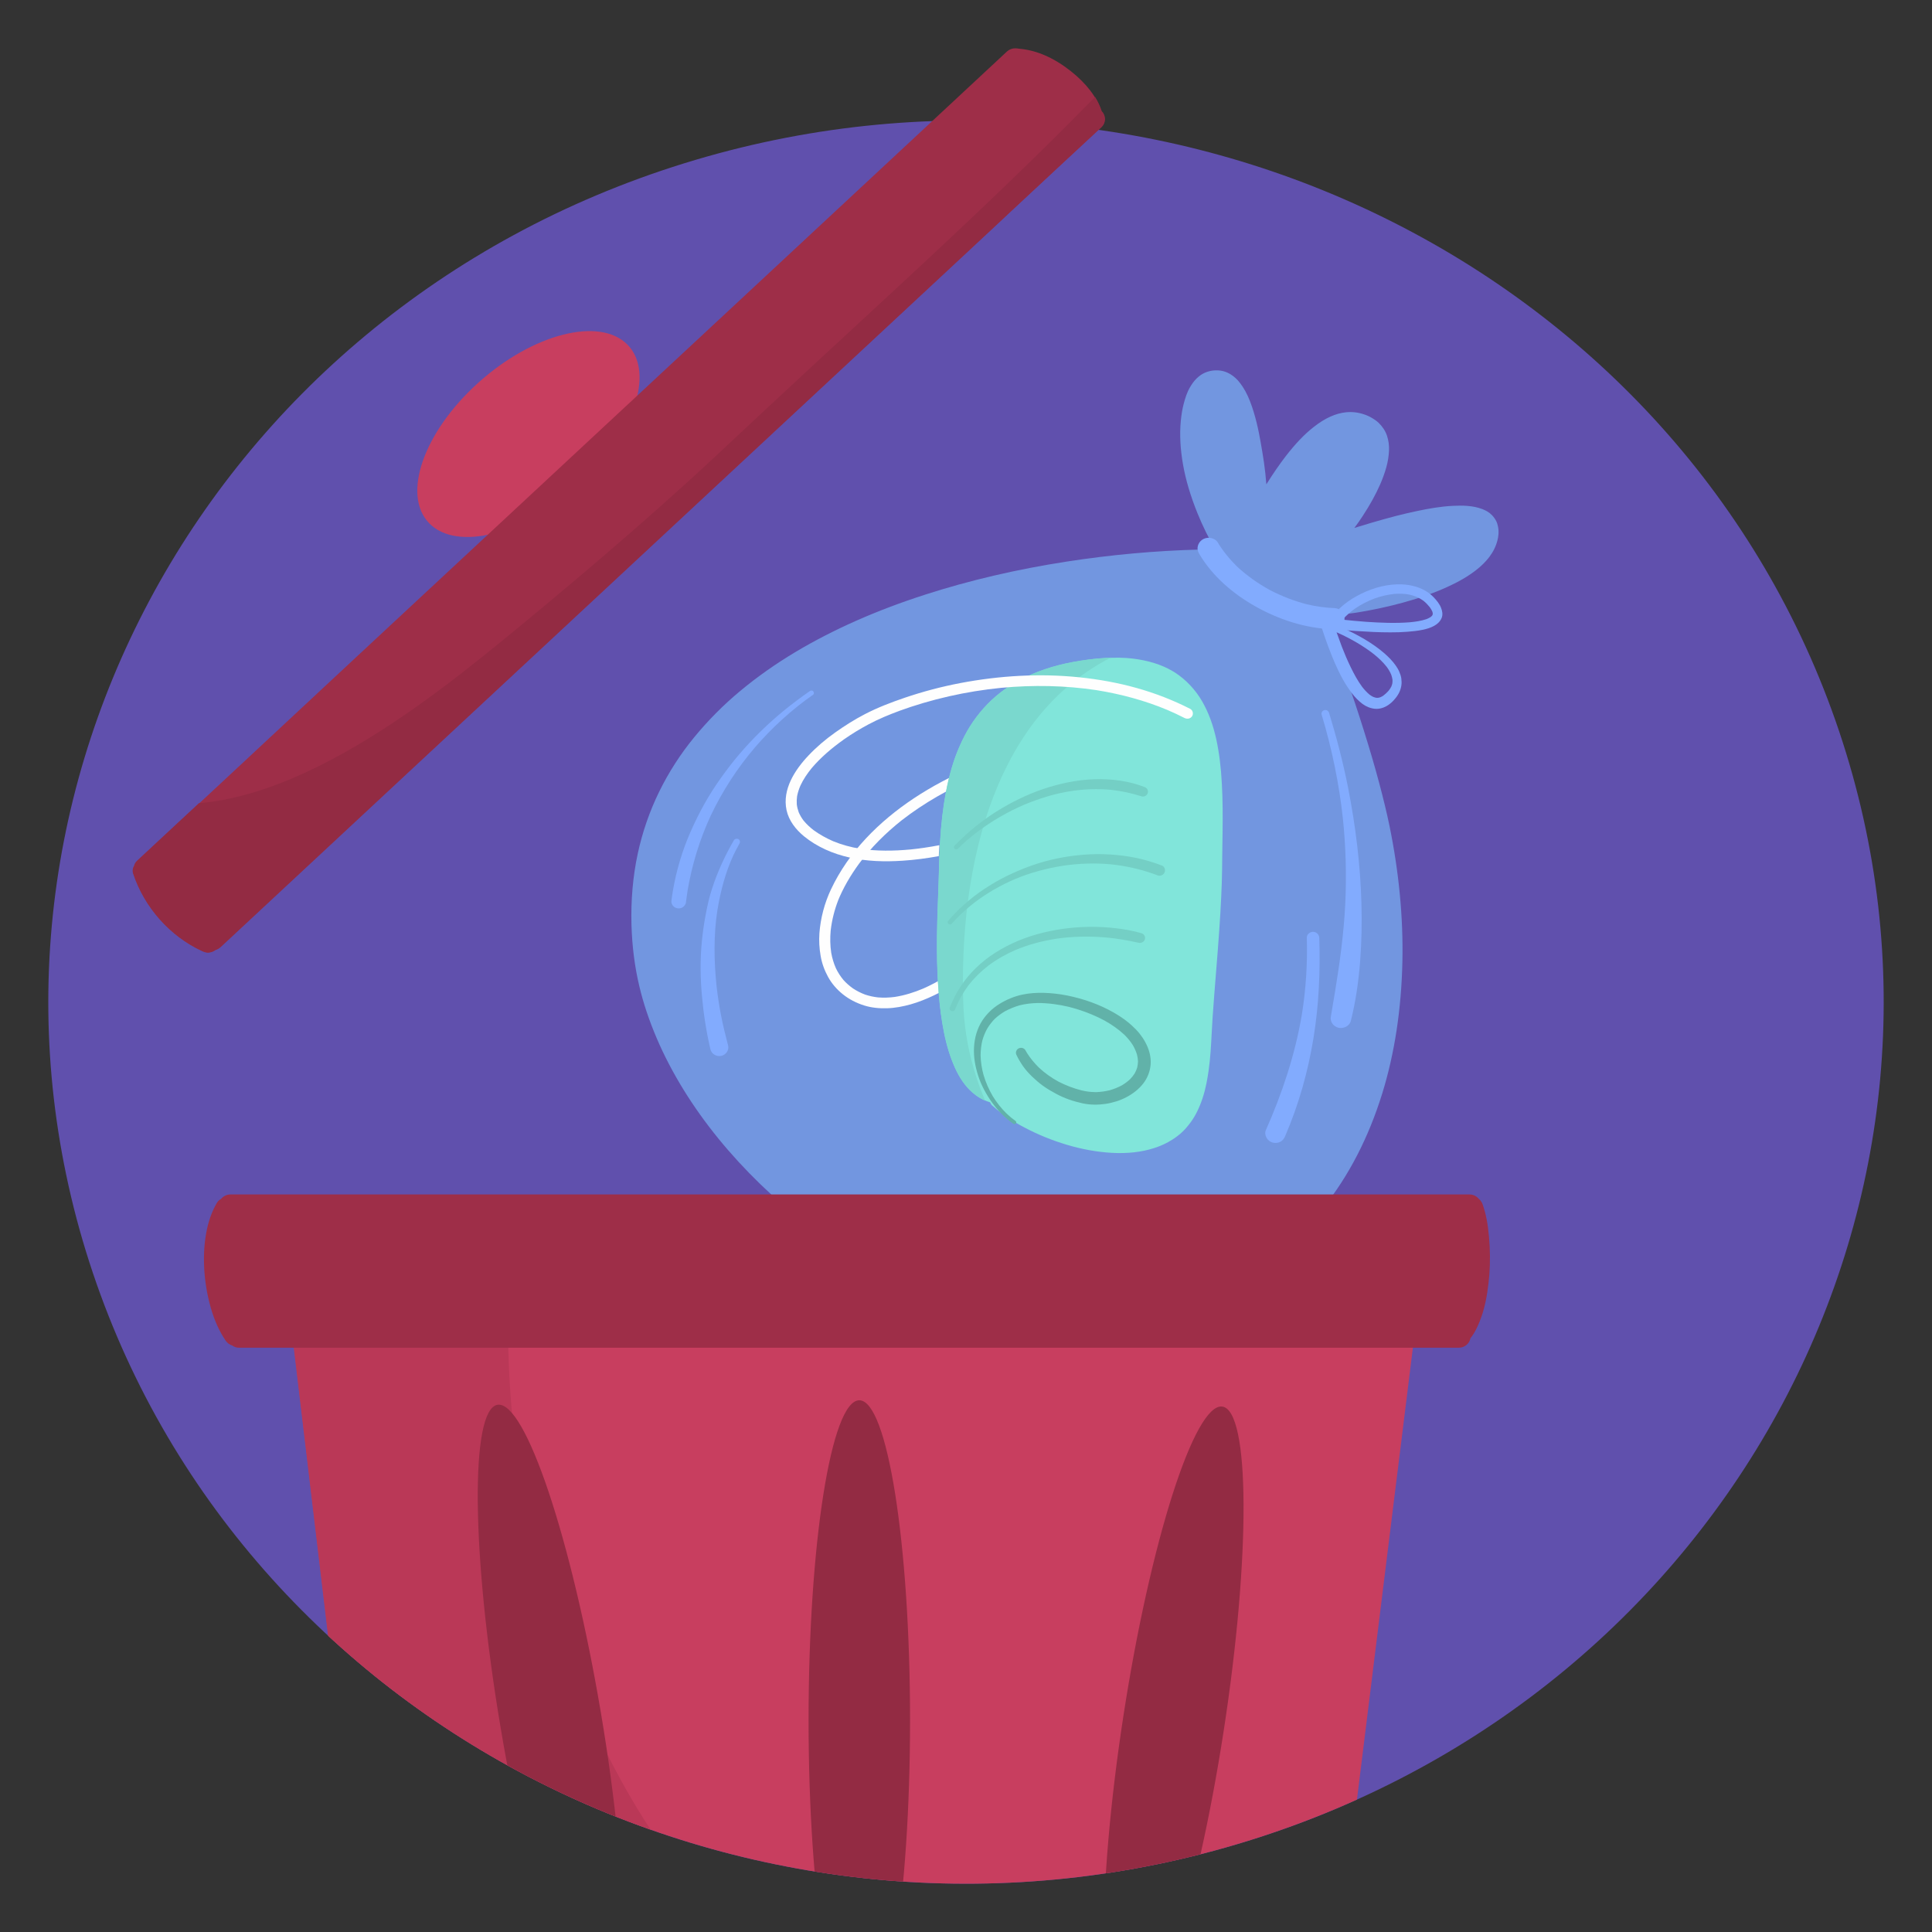 <?xml version="1.0" encoding="utf-8"?>
<!-- Generator: Adobe Illustrator 24.1.2, SVG Export Plug-In . SVG Version: 6.00 Build 0)  -->
<svg version="1.1" id="Layer_1" xmlns="http://www.w3.org/2000/svg" xmlns:xlink="http://www.w3.org/1999/xlink" x="0px" y="0px"
	 viewBox="0 0 720 720" style="enable-background:new 0 0 720 720;" xml:space="preserve">
<rect x="0" y="0" width="720" height="720" fill="#333333" stroke="none"/>
<style type="text/css">
	.st0{fill:#6050AD;}
	.st1{fill:#7296E0;}
	.st2{fill:#82ABFE;}
	.st3{fill:#FEFEFE;}
	.st4{fill:#81E5DA;}
	.st5{fill:#7AD8CE;}
	.st6{fill:#61B2A9;}
	.st7{fill:#74CFC5;}
	.st8{fill:#C83E5F;}
	.st9{fill:#9E2E48;}
	.st10{fill:#932B43;}
	.st11{clip-path:url(#SVGID_2_);}
	.st12{fill:#BA3857;}
</style>
<g>
	<g>
		<path class="st0" d="M34.62,474.41c58,172.52,250.89,267.34,430.47,211.63c179.59-55.72,278.3-241.02,220.29-413.54
			C627.38,99.98,434.49,5.16,254.91,60.88C75.32,116.59-23.39,301.89,34.62,474.41"/>
		<g>
			<path class="st1" d="M511.29,155.76c-0.92-0.55-1.92-1-2.98-1.35c-2.17-0.73-4.4-0.99-6.63-0.77c-3.91,0.37-7.99,2.23-12.14,5.52
				c-3.44,2.7-6.72,6.13-10.32,10.77c-2.34,3.03-4.66,6.39-7.29,10.57c-0.19-2.72-0.51-5.47-0.89-8.18
				c-0.36-2.5-0.79-4.97-1.22-7.46c-0.77-4.35-1.91-10.01-3.99-15.34c-1.04-2.68-2.25-4.89-3.7-6.78c-1.04-1.37-2.3-2.51-3.63-3.31
				c-0.61-0.36-1.2-0.64-1.78-0.85c-2.4-0.86-5.28-0.74-7.71,0.33c-1.07,0.47-2.09,1.18-3.11,2.17c-1.06,1.04-1.8,2.19-2.39,3.18
				c-1.19,1.99-1.85,4.2-2.4,6.3c-0.48,1.85-0.83,3.9-1.06,6.29c-0.48,5-0.2,10.5,0.84,16.36c1.02,5.74,2.79,11.67,5.4,18.13
				c1.87,4.59,4.12,9.19,6.88,14.04c-1.79-0.31-3.6-0.55-5.41-0.73c-0.23-0.03-0.49,0.02-0.81,0.16
				c-16.37,0.42-33.05,1.94-49.58,4.5c-18.41,2.85-36.11,6.97-52.58,12.29c-18.03,5.79-34.28,12.98-48.29,21.35
				c-7.35,4.38-14.28,9.26-20.61,14.52c-6.24,5.18-12.02,11-17.2,17.31c-5.09,6.2-9.46,12.98-12.99,20.17
				c-3.62,7.37-6.33,15.22-8.06,23.31c-1.79,8.35-2.56,17.26-2.31,26.49c0.23,7.91,1.2,15.55,2.91,22.72
				c1.49,6.35,3.65,12.79,6.59,19.68c2.68,6.26,6.03,12.68,9.97,19.06c7.6,12.31,17.2,24.1,28.52,35.07
				c11.08,10.73,23.51,20.26,36.94,28.33l0.35,0.21c13.4,8,27.37,14.15,41.52,18.28c14.73,4.31,29.27,6.19,43.22,5.59
				c3.4-0.15,7-0.47,10.68-0.98c3.78-0.52,7.73-1.3,12.43-2.45c9.06-2.2,17.84-5.34,26.08-9.33c7.52-3.64,14.74-8.21,21.48-13.59
				c6.05-4.84,11.8-10.63,17.09-17.23c9.51-11.84,16.91-26.17,22.01-42.61c4.62-14.94,7.14-31.5,7.51-49.24
				c0.34-16.38-1.3-33.43-4.85-50.67c-0.97-4.65-2.19-9.75-3.87-16.04c-1.57-5.89-3.38-12.07-5.69-19.45
				c-4.1-13.07-8.79-26.34-12.87-37.75c-0.16-0.45-0.38-0.91-0.93-1.25c-0.38-0.22-0.84-0.33-1.29-0.3c-0.53-1.1-1.1-2.2-1.68-3.31
				c0.17,0.08,0.36,0.1,0.57,0.09c4.51-0.21,8.59-0.58,12.49-1.13c2.03-0.3,4.08-0.65,6.08-1.04c5.53-1.05,10.9-2.37,15.96-3.9
				c6.2-1.87,11.59-4.02,16.46-6.55c2.53-1.32,4.81-2.75,6.79-4.27c2.18-1.67,3.9-3.37,5.25-5.16c1.45-1.93,2.47-4.01,3.01-6.2
				c0.32-1.24,0.61-3.13,0.2-5.07c-0.14-0.67-0.32-1.39-0.68-2.09c-0.42-0.8-0.89-1.47-1.55-2.17c-0.53-0.54-1.13-1.02-1.81-1.42
				c-0.58-0.34-1.2-0.63-1.82-0.86c-3.56-1.37-7.51-1.37-10.9-1.21c-4.69,0.22-9.37,1.09-13.32,1.92
				c-4.95,1.02-10.2,2.37-17.04,4.38c-2.14,0.64-4.29,1.29-6.42,1.94c1.11-1.44,2.14-2.96,3.14-4.49c2.69-4.1,4.82-7.96,6.5-11.78
				c0.94-2.16,1.71-4.32,2.3-6.42c0.55-1.96,0.88-4.03,0.98-6.16c0.08-1.91-0.17-3.78-0.76-5.54c-0.58-1.73-1.63-3.35-3.13-4.81
				C512.94,156.79,512.06,156.22,511.29,155.76"/>
			<path class="st1" d="M489.17,225.53c-0.48-0.24-1.03-0.31-1.54-0.17c-0.53,0.15-0.99,0.49-1.26,0.96
				c-0.22,0.41-0.37,1.04-0.17,1.48c2.1,4.72,3.83,9.57,5.72,14.36c0.2,0.52,0.49,0.93,1.01,1.21c0.47,0.24,1.03,0.31,1.55,0.17
				c1.01-0.27,1.83-1.43,1.42-2.44c-1.88-4.8-3.62-9.64-5.71-14.36c-0.22-0.48-0.44-0.87-0.91-1.15
				C489.24,225.57,489.21,225.55,489.17,225.53"/>
			<path class="st1" d="M490,224c-0.47-0.24-1.04-0.31-1.54-0.17c-0.54,0.14-0.99,0.49-1.26,0.96c-0.23,0.4-0.37,1.05-0.17,1.48
				c2.24,5.07,3.88,10.35,5.76,15.54c0.38,1.02,1.42,1.68,2.55,1.38c1.03-0.29,1.8-1.43,1.44-2.45c-1.89-5.2-3.53-10.47-5.78-15.54
				c-0.21-0.48-0.44-0.87-0.9-1.15C490.06,224.04,490.03,224.02,490,224"/>
			<path class="st1" d="M489.23,224.59c-1.03,0.28-1.81,1.43-1.43,2.44c2.06,5.54,3.61,11.25,5.82,16.73
				c0.2,0.53,0.47,0.93,1.01,1.21c0.46,0.24,1.03,0.31,1.54,0.16c1-0.26,1.83-1.43,1.42-2.44c-2.2-5.5-3.76-11.2-5.82-16.74
				c-0.18-0.49-0.52-0.9-0.95-1.16C490.37,224.52,489.81,224.42,489.23,224.59"/>
			<path class="st1" d="M490.61,225.27c-0.52-0.12-1.09-0.04-1.56,0.23c-0.46,0.27-0.81,0.71-0.94,1.23c-0.15,0.55,0,0.99,0.24,1.49
				c0.07,0.15,0.14,0.29,0.2,0.44c2.2,5.01,3.43,10.34,5.56,15.36c0.22,0.52,0.48,0.93,1.01,1.21c0.47,0.25,1.03,0.31,1.55,0.17
				c0.53-0.14,0.98-0.49,1.26-0.96c0.23-0.41,0.37-1.03,0.17-1.48c-1.17-2.75-2.07-5.58-2.99-8.41c-0.94-2.85-1.95-5.65-3.22-8.38
				c-0.12-0.25-0.36-0.47-0.63-0.62C491.05,225.41,490.82,225.33,490.61,225.27 M488.56,228.66c0.07,0.14,0.12,0.27,0.19,0.41
				C488.68,228.94,488.62,228.8,488.56,228.66"/>
			<path class="st1" d="M489.64,227.74c-0.46,0.27-0.8,0.71-0.93,1.23c-0.14,0.53-0.02,1,0.24,1.49c0.35,0.65,0.66,1.31,0.97,1.97
				c1.9,4.29,3.17,8.8,5.08,13.1c0.23,0.51,0.46,0.92,0.99,1.2c0.47,0.25,1.05,0.31,1.54,0.17c0.54-0.14,0.99-0.49,1.26-0.96
				c0.22-0.41,0.37-1.05,0.17-1.49c-2.36-5.28-3.79-10.89-6.5-16.04c-0.14-0.27-0.36-0.49-0.62-0.64
				C491.2,227.38,490.29,227.36,489.64,227.74"/>
			<path class="st2" d="M497.43,226.63c-3.5-0.13-6.94-0.63-10.34-1.41c-4.84-1.25-9.48-3.06-13.89-5.35
				c-4.36-2.41-8.42-5.27-12.07-8.62c-2.85-2.8-5.38-5.88-7.43-9.28c-0.53-0.86-1.8-1.42-2.79-1.53c-1.06-0.12-2.15,0.16-3.01,0.79
				c-0.88,0.65-1.45,1.62-1.58,2.68c-0.14,1.12,0.25,1.93,0.82,2.88c4.88,8.06,12.41,14.54,20.74,19.21
				c8.67,4.87,18.49,8.12,28.58,8.5c1.1,0.05,2.09-0.12,3-0.78c0.87-0.65,1.45-1.62,1.58-2.68c0.18-1.48-0.63-3.12-1.98-3.92
				C498.57,226.84,498.02,226.66,497.43,226.63 M460.75,210.88c0.08,0.07,0.15,0.15,0.24,0.22
				C460.9,211.03,460.83,210.95,460.75,210.88 M472.78,219.65l-0.33-0.17C472.56,219.53,472.67,219.59,472.78,219.65"/>
			<path class="st2" d="M504.66,236.08c-1.9-0.99-3.86-1.9-5.83-2.74c-0.6-0.26-1.2-0.5-1.81-0.73c-0.02-0.05-0.03-0.1-0.05-0.15
				c-0.22-0.59-0.47-1.08-1.03-1.41c-0.53-0.32-1.16-0.43-1.78-0.29c-0.59,0.14-1.13,0.49-1.45,0.99c-0.31,0.46-0.5,1.16-0.32,1.69
				c0.36,0.98,0.66,1.98,1,2.97c0.53,1.59,1.09,3.17,1.68,4.73c1.51,4.04,3.17,8.05,5.27,11.85c1.03,1.89,2.22,3.68,3.52,5.41
				c1.12,1.48,2.43,2.81,3.93,3.95c1.35,0.99,2.97,1.65,4.66,1.8c1.69,0.15,3.43-0.42,4.81-1.34c0.83-0.55,1.55-1.18,2.21-1.92
				c0.74-0.82,1.4-1.68,1.89-2.66c0.44-0.87,0.73-1.75,0.88-2.72c0.15-0.9,0.1-1.77-0.01-2.68c-0.11-0.85-0.41-1.65-0.73-2.43
				c-0.34-0.84-0.83-1.62-1.35-2.37c-1.17-1.67-2.61-3.13-4.16-4.5c-2.27-1.98-4.77-3.71-7.37-5.26
				C507.33,237.5,506,236.78,504.66,236.08 M512.19,243.93c-0.09-0.08-0.19-0.14-0.28-0.22c1.81,1.46,3.51,3.05,4.92,4.86
				c0.66,0.91,1.23,1.87,1.65,2.89c0.21,0.6,0.37,1.21,0.46,1.85c0.02,0.46,0,0.92-0.06,1.38c-0.09,0.41-0.22,0.8-0.38,1.19
				c-0.29,0.55-0.63,1.06-1.03,1.56c-0.6,0.67-1.27,1.31-2.01,1.85c-0.36,0.23-0.75,0.43-1.14,0.59c-0.28,0.09-0.56,0.15-0.84,0.18
				c-0.25,0.01-0.49-0.01-0.73-0.03c-0.35-0.09-0.69-0.2-1.03-0.33c-0.5-0.26-0.97-0.55-1.41-0.89c-1.02-0.86-1.9-1.85-2.71-2.89
				c-1.64-2.23-2.95-4.67-4.16-7.14c-1.31-2.66-2.45-5.39-3.52-8.14c0.05,0.12,0.11,0.24,0.15,0.37c-0.68-1.78-1.32-3.57-1.96-5.37
				c0.27,0.11,0.53,0.23,0.79,0.35c-0.09-0.05-0.18-0.09-0.28-0.13C503.41,238.03,508.07,240.69,512.19,243.93 M518.44,256
				c-0.03,0.07-0.06,0.15-0.1,0.22L518.44,256z M515.68,259.15c-0.04,0.03-0.08,0.05-0.11,0.07
				C515.6,259.2,515.64,259.18,515.68,259.15 M500.14,241.21c-0.03-0.07-0.05-0.12-0.08-0.19
				C500.09,241.09,500.11,241.15,500.14,241.21"/>
			<path class="st2" d="M520.78,217.76c-5.35,0.14-10.64,1.86-15.25,4.42c-2.31,1.27-4.47,2.82-6.37,4.61
				c-1.71,1.6-3.22,3.45-4.25,5.53c-0.23,0.46-0.36,0.86-0.25,1.38c0.11,0.46,0.42,0.88,0.84,1.13c0.42,0.27,0.95,0.35,1.44,0.24
				c0.3-0.06,0.65-0.22,0.9-0.45c2.54,0.13,5.09,0.37,7.63,0.54c4.21,0.28,8.43,0.51,12.66,0.5c2.13,0.01,4.24-0.05,6.35-0.22
				c1.93-0.14,3.87-0.35,5.77-0.74c2.76-0.59,5.96-1.72,7.04-4.49c0.46-1.21,0.21-2.51-0.24-3.67c-0.58-1.5-1.67-2.81-2.79-3.98
				c-0.88-0.91-1.86-1.68-2.93-2.31C528.22,218.39,524.44,217.66,520.78,217.76 M530.52,223.92c0.85,0.7,1.62,1.49,2.3,2.34
				c0.38,0.53,0.72,1.07,0.98,1.67c0.07,0.21,0.12,0.43,0.15,0.65c0,0.11-0.01,0.23-0.02,0.35c-0.02,0.09-0.05,0.18-0.08,0.27
				c-0.07,0.11-0.14,0.22-0.21,0.33c-0.18,0.17-0.36,0.32-0.55,0.47c-0.49,0.3-1.01,0.54-1.54,0.75c-2,0.67-4.1,0.96-6.21,1.16
				c-5.35,0.42-10.76,0.18-16.13-0.17c-2.96-0.2-5.91-0.53-8.88-0.81c0.01-0.01,0.02-0.02,0.03-0.03c1.37-1.54,2.93-2.9,4.62-4.1
				c2.3-1.56,4.77-2.82,7.38-3.8c2.39-0.85,4.86-1.42,7.41-1.68c1.68-0.11,3.34-0.07,5.01,0.19c1.16,0.23,2.28,0.56,3.37,1.02
				C528.98,222.91,529.77,223.38,530.52,223.92 M530.56,223.95c0.09,0.06,0.17,0.12,0.25,0.19
				C530.73,224.08,530.65,224.02,530.56,223.95 M505.07,226.71c-0.02,0.01-0.03,0.02-0.05,0.04
				C505.03,226.73,505.05,226.72,505.07,226.71"/>
			<path class="st2" d="M493.59,264.63c-0.73,0.16-1.29,0.93-1.06,1.65c3.82,12.71,6.53,25.77,7.94,38.93
				c-0.02-0.17-0.04-0.33-0.05-0.48c1.13,10.71,1.44,21.49,0.91,32.24c-0.54,10.87-2.01,21.66-3.77,32.4
				c0.06-0.32,0.11-0.66,0.16-0.98c-0.6,3.65-1.22,7.3-1.83,10.95c-0.01,0.64,0.15,1.25,0.45,1.82c0.47,0.87,1.33,1.53,2.31,1.81
				c1.92,0.54,4.27-0.54,4.76-2.49c1.83-7.26,2.88-14.71,3.47-22.15c0.55-7.2,0.69-14.41,0.49-21.63
				c-0.4-14.43-2.17-28.82-4.95-43.01c-1.86-9.46-4.3-18.79-7.11-28.03c-0.11-0.37-0.35-0.68-0.67-0.86
				C494.35,264.61,493.98,264.54,493.59,264.63"/>
			<path class="st2" d="M489.4,347.26c-1.22-0.03-2.43,0.96-2.39,2.17c0.28,9.56-0.32,19.12-1.83,28.58
				c0.01-0.05,0.02-0.11,0.03-0.17c-0.03,0.17-0.06,0.34-0.09,0.5c-0.01,0.07-0.02,0.13-0.03,0.18l0.02-0.12
				c-2.52,14.8-7.3,29.1-13.41,42.88c-0.37,0.82-0.12,1.97,0.29,2.72c0.47,0.87,1.29,1.52,2.27,1.8c0.94,0.26,1.98,0.17,2.85-0.27
				c0.96-0.49,1.45-1.25,1.86-2.2c5.03-11.68,8.47-23.88,10.51-36.37c2.04-12.36,2.58-24.9,2.18-37.4
				c-0.02-0.82-0.44-1.57-1.12-1.97C490.21,347.38,489.83,347.27,489.4,347.26 M485.11,378.39c0.01-0.02,0.01-0.04,0.01-0.06
				c0.02-0.11,0.04-0.22,0.06-0.33C485.16,378.13,485.14,378.26,485.11,378.39"/>
			<path class="st2" d="M301.77,257.56c-3.22,2.24-6.37,4.59-9.41,7.07c-3.03,2.46-5.94,5.07-8.73,7.79
				c-2.78,2.7-5.43,5.53-7.95,8.47c-2.51,2.91-4.84,5.97-7.06,9.09c-2.23,3.13-4.29,6.36-6.16,9.7c-1.88,3.39-3.6,6.85-5.14,10.38
				c-3.08,7.01-5.28,14.4-6.55,21.91c-0.21,1.28-0.42,2.57-0.57,3.87c-0.08,0.65,0.28,1.39,0.72,1.85c0.5,0.52,1.2,0.83,1.93,0.85
				c0.71,0.02,1.42-0.23,1.94-0.71c0.15-0.17,0.31-0.36,0.46-0.54c0.26-0.4,0.41-0.84,0.42-1.31c0.17-1.31,0.35-2.62,0.55-3.93
				c1.62-9.68,4.51-19.15,8.65-28.09c4.36-9.17,9.93-17.79,16.59-25.55c-0.07,0.09-0.15,0.17-0.23,0.26
				c6.4-7.41,13.68-14.11,21.79-19.77c0.41-0.29,0.37-0.94,0.05-1.28c-0.06-0.06-0.12-0.11-0.19-0.15
				C302.56,257.25,302.13,257.33,301.77,257.56 M264.82,304.1c-0.03,0.05-0.05,0.1-0.07,0.15
				C264.77,304.2,264.79,304.15,264.82,304.1"/>
			<path class="st2" d="M273.5,313.14c-3.33,5.72-6.09,11.75-8.13,18c-1.04,3.13-1.75,6.35-2.35,9.57
				c-0.66,3.42-1.15,6.88-1.48,10.34c-0.63,6.59-0.55,13.23,0.03,19.84c0.6,6.78,1.63,13.54,3.19,20.18
				c0.4,1.72,2.28,2.82,4.06,2.42c1.76-0.4,2.97-2.18,2.52-3.9c-0.98-3.71-1.9-7.44-2.63-11.21c-0.7-3.58-1.24-7.19-1.66-10.82
				c-0.98-9.46-1.15-19.04,0.32-28.48c-0.01,0.07-0.02,0.13-0.03,0.18c0.02-0.11,0.04-0.22,0.06-0.34c0.01-0.05,0.02-0.11,0.03-0.16
				c-0.01,0.03-0.01,0.04-0.01,0.07c1.16-6.88,2.95-13.76,5.91-20.14c-0.01,0.01-0.02,0.03-0.02,0.04c0.71-1.48,1.47-2.93,2.28-4.37
				c0.33-0.56,0.2-1.29-0.39-1.64C274.65,312.42,273.83,312.58,273.5,313.14 M273.26,318.89c-0.02,0.04-0.05,0.09-0.07,0.14
				C273.21,318.97,273.23,318.93,273.26,318.89 M267.41,338.94c-0.01,0.05-0.02,0.11-0.02,0.15c0.01-0.08,0.03-0.16,0.04-0.24
				C267.42,338.88,267.42,338.92,267.41,338.94"/>
			<path class="st3" d="M363.11,286.01c-0.59-0.13-1.03,0.02-1.57,0.25c-14.51,6.26-28.16,14.8-38.85,26.22
				c-5.27,5.64-9.75,12.06-13.01,18.97c-2.43,5.16-3.88,10.71-4.31,16.34c-0.2,2.84-0.03,5.66,0.46,8.46
				c0.46,2.72,1.41,5.34,2.75,7.78c1.33,2.46,3.24,4.66,5.44,6.44c2.36,1.92,5.1,3.31,8.03,4.24c2.74,0.86,5.68,1.13,8.55,1.04
				c2.97-0.09,5.95-0.66,8.8-1.46c2.97-0.84,5.85-2.01,8.62-3.33c2.72-1.28,5.33-2.79,7.85-4.4c2.85-1.83,5.56-3.85,8.17-5.98
				c0.38-0.32,0.55-0.93,0.55-1.4c-0.02-0.54-0.27-1.05-0.66-1.41c-0.4-0.35-0.93-0.54-1.46-0.53c-0.6,0.02-1.02,0.27-1.47,0.63
				c-0.47,0.4-0.95,0.78-1.44,1.17c0.14-0.11,0.29-0.23,0.42-0.34c-4.87,3.83-10.18,7.17-15.91,9.7c-3.4,1.44-6.95,2.56-10.63,3.13
				c-2.06,0.27-4.13,0.34-6.21,0.18c-1.66-0.19-3.27-0.53-4.84-1.06c-1.61-0.6-3.13-1.38-4.55-2.32c-1.27-0.91-2.44-1.93-3.48-3.08
				c-1.13-1.35-2.07-2.81-2.83-4.38c-0.82-1.85-1.39-3.77-1.75-5.75c-0.42-2.75-0.46-5.53-0.21-8.3c0.44-3.87,1.39-7.66,2.8-11.31
				c-0.07,0.16-0.13,0.31-0.2,0.47c2-5.03,4.8-9.76,8.01-14.16c4.5-6.03,9.88-11.37,15.83-16.1c8.42-6.55,17.81-11.83,27.69-16.09
				c0.46-0.21,0.8-0.78,0.92-1.23c0.12-0.51,0.03-1.05-0.25-1.5c-0.18-0.26-0.41-0.48-0.67-0.64
				C363.53,286.14,363.32,286.07,363.11,286.01 M335.93,305.8c-0.11,0.08-0.21,0.17-0.32,0.24
				C335.71,305.96,335.82,305.88,335.93,305.8 M309.59,346.67c-0.01,0.04-0.01,0.08-0.01,0.12
				C309.58,346.75,309.59,346.71,309.59,346.67 M333.93,371.46c-0.12,0.02-0.25,0.04-0.38,0.05
				C333.68,371.5,333.81,371.48,333.93,371.46 M327.22,371.71c-0.15-0.01-0.3-0.03-0.46-0.04
				C326.93,371.68,327.08,371.69,327.22,371.71 M314.14,365c0.04,0.04,0.07,0.08,0.11,0.12C314.22,365.08,314.18,365.04,314.14,365"
				/>
			<path class="st4" d="M437,250.11c-4.03-2.4-9.06-3.98-14.95-4.69c-3.11-0.36-6.5-0.41-10.36-0.17c-3.8,0.23-7.82,0.74-11.95,1.52
				c-7.18,1.34-13.74,3.55-19.5,6.58c-5.26,2.77-9.88,6.37-13.71,10.68c-1.87,2.09-3.57,4.37-5.07,6.77
				c-1.37,2.19-2.66,4.67-3.93,7.59c-2.13,4.85-3.75,10.37-4.99,16.88c-1.08,5.69-1.81,11.99-2.23,19.25
				c-0.19,3.15-0.27,6.3-0.35,9.45c-0.05,1.76-0.09,3.52-0.16,5.28l-0.1,2.82c-0.27,7.32-0.55,14.9-0.5,22.36
				c0.05,5.6,0.25,10.6,0.63,15.28c0.43,5.58,1.08,10.5,2,15.03c0.99,4.95,2.31,9.2,4.01,13.01c1.74,3.93,3.94,7.08,6.55,9.36
				c0.89,0.78,1.81,1.46,2.73,2c0.46,0.28,0.93,0.53,1.42,0.75c0.83,0.39,1.62,0.7,2.42,0.94c0.26,0.5,0.45,0.88,0.76,1.16
				c2.53,2.27,5.48,4.42,8.78,6.39c1.09,0.65,2.19,1.27,3.31,1.85c4.87,2.58,10.13,4.73,15.65,6.39c5.65,1.7,11.32,2.72,16.85,3.04
				c5.78,0.33,11.06-0.26,15.73-1.75c2.5-0.79,4.79-1.85,6.83-3.16c1.22-0.77,2.36-1.63,3.38-2.55c1.18-1.05,2.31-2.34,3.47-3.92
				c1.75-2.36,3.21-5.3,4.44-8.98c1.2-3.6,1.83-7.33,2.24-10.18c0.67-4.63,0.92-9.37,1.16-13.96c0.1-1.96,0.2-3.92,0.34-5.87
				c0.37-5.53,0.82-11.05,1.26-16.58l0.68-8.56c0.78-10.1,1.24-17.86,1.49-25.18c0.11-3.44,0.14-6.88,0.17-10.32l0.01-0.7l0.06-4.23
				l0.06-4.23c0.06-5.14,0.07-11.21-0.27-17.24c-0.32-6.26-1-11.69-2.06-16.59c-1.21-5.53-2.95-10.21-5.3-14.27
				c-2.49-4.32-5.96-8-10.05-10.68C437.62,250.49,437.31,250.3,437,250.11"/>
			<path class="st5" d="M411.7,245.2c-3.87,0.24-7.89,0.75-11.96,1.5c-7.21,1.35-13.78,3.57-19.51,6.59
				c-5.28,2.78-9.9,6.38-13.73,10.69c-1.87,2.1-3.57,4.37-5.08,6.77c-1.36,2.16-2.65,4.65-3.94,7.6
				c-2.11,4.83-3.75,10.36-4.99,16.88c-1.08,5.7-1.81,11.99-2.22,19.26c-0.18,2.92-0.26,5.84-0.33,8.76l-0.02,0.7
				c-0.04,1.76-0.08,3.52-0.16,5.28l-0.1,2.81c-0.27,6.95-0.57,14.81-0.5,22.37c0.03,5.44,0.24,10.44,0.61,15.29
				c0.44,5.54,1.09,10.46,2,15.03c0.98,4.91,2.3,9.16,4.02,13.01c1.74,3.93,3.94,7.09,6.56,9.38c0.95,0.81,1.87,1.5,2.74,2.01
				c0.46,0.27,0.94,0.53,1.42,0.75c0.22,0.1,0.42,0.19,0.62,0.28c-1.23-2.9-2.35-5.85-3.32-8.85c-1.34-4.17-2.45-8.4-3.23-12.69
				c-0.79-4.34-1.31-8.72-1.53-13.13c-0.16-3.28-0.21-6.58-0.2-9.87c0-3.29,0.07-6.58,0.2-9.87c0.27-6.74,0.81-13.46,1.7-20.16
				c0.88-6.68,2.07-13.33,3.66-19.89c1.58-6.57,3.56-13.06,6.02-19.37c4.72-12.06,11.2-23.62,20.09-33.33
				c4.39-4.8,9.3-9.12,14.75-12.79c2.79-1.88,5.7-3.62,8.72-5.16C413.24,245.11,412.49,245.15,411.7,245.2"/>
			<path class="st6" d="M415.01,377.33c-5.34-3.05-11.21-5.1-17.28-6.33c-2.85-0.57-5.77-0.91-8.68-0.99
				c-2.69-0.07-5.39,0.09-8.02,0.65c-3.09,0.65-6.03,1.9-8.67,3.55c-2.54,1.57-4.71,3.71-6.31,6.16c-1.93,2.99-2.88,6.47-3.06,9.97
				c-0.2,3.6,0.46,7.17,1.57,10.61c1.15,3.53,2.96,6.86,5.13,9.91c2.16,3.04,4.85,5.76,7.95,7.94c0.31,0.22,0.73,0.16,0.97-0.13
				c0.22-0.28,0.15-0.71-0.14-0.92c-1.18-0.83-2.28-1.74-3.31-2.73c-2-1.94-3.7-4.11-5.15-6.45c-1.5-2.53-2.66-5.2-3.48-7.99
				c-0.65-2.36-1.03-4.77-1.09-7.22c0.01-2,0.23-3.99,0.73-5.94c-0.02,0.12-0.06,0.23-0.08,0.35c0.43-1.57,1.05-3.06,1.84-4.47
				c0.8-1.32,1.74-2.54,2.83-3.64c1.14-1.05,2.37-1.96,3.7-2.75c1.76-0.95,3.62-1.71,5.56-2.27c2.22-0.56,4.48-0.79,6.76-0.85
				c3.87,0.01,7.72,0.53,11.48,1.42c4.6,1.17,9.06,2.83,13.22,5.05c-0.12-0.07-0.24-0.12-0.34-0.2l0.43,0.24
				c0.03,0.02,0.06,0.03,0.08,0.04c-0.03-0.01-0.06-0.03-0.08-0.04c2.68,1.5,5.22,3.24,7.45,5.32c1.19,1.18,2.26,2.46,3.15,3.86
				c0.64,1.11,1.15,2.25,1.53,3.45c0.23,0.87,0.36,1.75,0.4,2.64c-0.03,0.78-0.13,1.54-0.3,2.28c-0.24,0.77-0.56,1.5-0.95,2.2
				c-0.5,0.78-1.07,1.5-1.73,2.17c-0.92,0.85-1.93,1.6-3.02,2.25c-1.45,0.78-2.97,1.38-4.56,1.84c-1.65,0.4-3.32,0.63-5.03,0.7
				c-0.92-0.01-1.82-0.07-2.72-0.16c-0.92-0.11-1.85-0.29-2.75-0.5c-2.98-0.76-5.86-1.86-8.58-3.26c-2.62-1.43-5.05-3.15-7.22-5.16
				c-1.73-1.69-3.27-3.54-4.55-5.58c-0.15-0.24-0.28-0.49-0.42-0.74c-0.25-0.45-0.54-0.8-1.05-0.99c-0.46-0.18-0.99-0.17-1.44,0.01
				c-0.94,0.37-1.45,1.48-1.03,2.4c0.69,1.48,1.52,2.88,2.45,4.23c1.01,1.47,2.22,2.78,3.5,4.02c1.25,1.2,2.56,2.32,3.97,3.35
				c1.54,1.12,3.18,2.06,4.86,2.97c3.12,1.7,6.5,2.85,9.99,3.6c2.78,0.59,5.72,0.59,8.52,0.18c1.38-0.2,2.74-0.55,4.08-0.96
				c1.31-0.41,2.58-0.96,3.78-1.6c2.4-1.29,4.55-2.95,6.19-5.08c1.57-2.04,2.53-4.53,2.72-7.08c0.21-2.9-0.63-5.8-2.04-8.34
				c-0.6-1.12-1.32-2.17-2.11-3.16c-0.87-1.1-1.89-2.08-2.92-3.04c-1.78-1.63-3.77-3.04-5.86-4.28
				C415.57,377.66,415.29,377.49,415.01,377.33 M387.1,373.77c-0.11,0.01-0.22,0.01-0.33,0.01
				C386.88,373.78,386.99,373.77,387.1,373.77 M386.73,373.78h-0.12H386.73z M374.8,376.69c-0.09,0.05-0.19,0.11-0.28,0.16
				C374.62,376.8,374.71,376.74,374.8,376.69 M368.08,382.98c-0.02,0.04-0.05,0.09-0.07,0.14
				C368.03,383.07,368.06,383.02,368.08,382.98 M382.67,392.37c0.05,0.08,0.1,0.17,0.16,0.26
				C382.77,392.54,382.72,392.45,382.67,392.37 M402.92,406.32c-0.15-0.04-0.3-0.07-0.45-0.11
				C402.62,406.24,402.77,406.28,402.92,406.32 M366.53,400.68c0.01,0.03,0.02,0.07,0.03,0.1
				C366.55,400.76,366.54,400.71,366.53,400.68 M411.54,380.29c-0.03-0.02-0.06-0.03-0.08-0.04
				C411.49,380.26,411.51,380.27,411.54,380.29L411.54,380.29z"/>
			<path class="st7" d="M425.26,347.74c-3.06-0.89-6.21-1.43-9.37-1.81c-3.3-0.39-6.61-0.55-9.93-0.52
				c-6.61,0.08-13.27,1-19.62,2.79c-6.17,1.75-12.11,4.45-17.31,8.11c-2.55,1.81-4.9,3.86-7,6.13c-2.13,2.3-3.95,4.88-5.5,7.58
				c-1.02,1.8-1.86,3.68-2.61,5.59c-0.2,0.51,0.28,1.1,0.79,1.21c0.27,0.06,0.55,0.03,0.79-0.11c0.28-0.16,0.37-0.37,0.49-0.64
				c0.02-0.07,0.05-0.14,0.07-0.21c-0.01,0.03-0.02,0.06-0.03,0.09c0.02-0.07,0.05-0.14,0.07-0.2c0.01-0.02,0.02-0.04,0.02-0.07
				c-0.01,0.02-0.01,0.04-0.02,0.05c1.22-2.97,2.79-5.78,4.71-8.37c-0.02,0.02-0.03,0.03-0.05,0.05c0.03-0.04,0.06-0.07,0.08-0.11
				c0.03-0.04,0.06-0.09,0.1-0.12c-0.01,0.01-0.02,0.03-0.04,0.05c2.14-2.75,4.62-5.2,7.41-7.35c3.13-2.35,6.53-4.28,10.15-5.85
				c4.91-2.06,10.08-3.4,15.37-4.22c-0.15,0.02-0.29,0.04-0.43,0.06c6.37-0.94,12.83-1.04,19.25-0.46c1.93,0.19,3.84,0.45,5.76,0.77
				c1.99,0.32,3.97,0.74,5.95,1.17c1.03,0.23,2.09-0.4,2.33-1.38c0.12-0.47,0.02-0.98-0.23-1.39c-0.16-0.26-0.37-0.45-0.62-0.6
				C425.68,347.88,425.48,347.8,425.26,347.74 M378.74,353.93c-0.03,0.01-0.06,0.03-0.09,0.04
				C378.68,353.96,378.7,353.95,378.74,353.93 M368.49,359.77c-0.03,0.02-0.05,0.04-0.08,0.06
				C368.44,359.81,368.46,359.79,368.49,359.77 M356.1,375.76c-0.01,0.04-0.02,0.07-0.04,0.1c0.02-0.04,0.03-0.08,0.05-0.11
				C356.11,375.75,356.11,375.76,356.1,375.76 M360.86,367.32c-0.02,0.02-0.03,0.04-0.04,0.05c0.03-0.04,0.07-0.09,0.1-0.13
				C360.9,367.27,360.88,367.29,360.86,367.32"/>
			<path class="st7" d="M433.06,322.59c-3.1-1.2-6.28-2.16-9.55-2.86c-3.25-0.68-6.57-1.09-9.89-1.29
				c-6.64-0.41-13.31,0.17-19.81,1.51c-6.51,1.34-12.77,3.66-18.69,6.55c-5.84,2.88-11.29,6.52-16.07,10.83
				c-2.01,1.81-3.88,3.75-5.64,5.77c-0.31,0.35-0.34,0.85,0.02,1.19c0.32,0.3,0.93,0.34,1.23-0.02c2.61-2.98,5.55-5.64,8.7-8.07
				c-0.04,0.03-0.08,0.07-0.13,0.1c4.7-3.55,9.84-6.5,15.3-8.81c-0.1,0.04-0.19,0.08-0.29,0.12c5.65-2.36,11.65-3.97,17.73-4.95
				l-0.1,0.02l0.32-0.05c0.03-0.01,0.06-0.01,0.1-0.02c-0.01,0-0.02,0.01-0.03,0.01c5.86-0.86,11.79-1.06,17.69-0.52
				c5.41,0.56,10.73,1.73,15.85,3.53c-0.06-0.03-0.12-0.05-0.19-0.08c0.09,0.03,0.18,0.07,0.27,0.1c0.09,0.03,0.17,0.06,0.26,0.09
				c-0.05-0.02-0.1-0.03-0.15-0.05c0.36,0.14,0.72,0.28,1.09,0.42c0.17,0.07,0.36,0.12,0.53,0.2c0.35,0.08,0.71,0.08,1.06-0.04
				c0.54-0.14,0.98-0.5,1.24-0.96c0.27-0.47,0.33-1.02,0.18-1.53c-0.12-0.4-0.42-0.87-0.82-1.11
				C433.19,322.64,433.13,322.61,433.06,322.59 M396.19,322.63l-0.21,0.03c0.09-0.01,0.19-0.02,0.28-0.04
				C396.23,322.62,396.21,322.62,396.19,322.63 M429.86,325.65c-0.02-0.01-0.05-0.02-0.07-0.03l0.19,0.07
				C429.94,325.68,429.9,325.66,429.86,325.65"/>
			<path class="st7" d="M426.83,293.41c-1.48-0.56-2.97-1.08-4.5-1.49c-1.59-0.43-3.22-0.75-4.86-0.99
				c-3.19-0.48-6.43-0.64-9.65-0.53c-6.49,0.2-12.92,1.6-19.04,3.64c-3.1,1.04-6.11,2.31-9.03,3.73c-2.93,1.4-5.75,3-8.49,4.71
				c-2.67,1.68-5.21,3.52-7.67,5.49c-2.39,1.91-4.65,3.99-6.83,6.14c-0.33,0.33-0.67,0.67-1,1.01c-0.34,0.34-0.33,0.87,0.02,1.19
				c0.34,0.31,0.92,0.31,1.24-0.03c1.1-1.11,2.23-2.18,3.41-3.21c1.22-1.06,2.49-2.05,3.77-3.02c-0.08,0.05-0.15,0.1-0.21,0.15
				c5.51-4.18,11.54-7.68,17.95-10.42c-0.12,0.05-0.23,0.09-0.34,0.14c2.89-1.2,5.83-2.25,8.83-3.15c2.89-0.87,5.83-1.5,8.81-1.98
				c4.82-0.72,9.71-0.9,14.57-0.47c3.97,0.42,7.9,1.25,11.68,2.47c0.33,0.08,0.65,0.08,0.97-0.02c0.48-0.14,0.89-0.45,1.13-0.88
				c0.25-0.42,0.29-0.93,0.15-1.39c-0.11-0.36-0.38-0.78-0.74-0.99C426.94,293.47,426.89,293.44,426.83,293.41 M413.7,294.3
				c-0.06-0.01-0.11-0.01-0.17-0.02C413.59,294.28,413.65,294.29,413.7,294.3 M399.23,294.78c-0.05,0.01-0.08,0.01-0.12,0.02
				C399.14,294.79,399.18,294.79,399.23,294.78"/>
			<path class="st3" d="M443.59,264.19c-6.37-3.26-13.1-5.86-20.02-7.8c-7.03-1.98-14.26-3.25-21.53-4
				c-14.68-1.5-29.63-0.59-44.11,2.16c-7.08,1.35-14.08,3.2-20.88,5.52c-5.03,1.71-9.99,3.62-14.69,6.05
				c-3.9,2.02-7.6,4.36-11.15,6.89c-3.57,2.54-6.92,5.37-9.9,8.53c-5.16,5.45-9.82,12.7-8.19,20.36c0.83,3.88,3.42,7.23,6.51,9.76
				c4.84,3.96,10.85,6.55,17.01,7.92c6.44,1.44,13.16,1.62,19.74,1.18c4.53-0.29,9.02-0.9,13.48-1.71c0.01-0.52,0.03-1.04,0.07-1.56
				c0-0.07,0.01-0.12,0.02-0.18c0.03-0.78,0.07-1.56,0.12-2.33c-3.63,0.7-7.29,1.24-10.98,1.62c0.07-0.01,0.14-0.02,0.19-0.03
				c-6.24,0.59-12.54,0.66-18.76-0.27c-3.42-0.57-6.76-1.46-9.95-2.77c-2.58-1.12-5.07-2.49-7.33-4.13
				c-1.39-1.06-2.66-2.25-3.77-3.6c-0.01,0-0.01-0.01-0.01-0.01s0,0.01,0.01,0.01c-0.02-0.03-0.05-0.05-0.07-0.08
				c-0.69-0.94-1.28-1.94-1.74-3c-0.35-0.97-0.6-1.95-0.72-2.98c-0.07-1-0.03-2.01,0.11-3.01c0.27-1.38,0.7-2.73,1.27-4.02
				c1.07-2.3,2.53-4.43,4.14-6.42c3.43-4.05,7.56-7.54,11.92-10.64c-0.04,0.02-0.07,0.04-0.11,0.07c0.1-0.07,0.2-0.14,0.31-0.22
				c0.05-0.03,0.09-0.06,0.14-0.1c-0.05,0.04-0.1,0.07-0.14,0.1c2.92-2.03,5.96-3.89,9.11-5.56c3.73-1.99,7.63-3.6,11.62-5.07
				c-0.18,0.07-0.35,0.13-0.53,0.18c12.35-4.51,25.28-7.42,38.41-8.72c11.78-1.1,23.67-0.9,35.38,0.86
				c-0.08-0.01-0.15-0.03-0.23-0.04c0.1,0.01,0.18,0.03,0.27,0.04c-0.01,0-0.03-0.01-0.05-0.01c0.05,0.01,0.1,0.02,0.16,0.03
				l0.08,0.02h0.05h-0.01h0.01h0.02l-0.01,0.01c8.99,1.45,17.8,3.83,26.17,7.33c2.18,0.93,4.31,1.94,6.4,3
				c0.98,0.51,2.23,0.29,2.84-0.67c0.54-0.85,0.3-2.11-0.61-2.66C443.65,264.23,443.62,264.21,443.59,264.19 M408.86,257.24
				c-0.02,0.01-0.02,0-0.04,0c-0.02-0.01-0.03-0.01-0.05-0.01C408.81,257.23,408.84,257.23,408.86,257.24"/>
			<path class="st3" d="M408.87,257.24L408.87,257.24c0,0.01,0.01,0.01,0.01,0.01C408.88,257.24,408.88,257.24,408.87,257.24"/>
			<path class="st3" d="M314.58,275.5c-0.06,0.04-0.12,0.09-0.18,0.13C314.47,275.59,314.52,275.55,314.58,275.5"/>
		</g>
		<g>
			<path class="st8" d="M178.27,142.61c-20.4,18.36-28.61,41.83-18.31,52.39c10.29,10.57,35.22,4.25,55.63-14.1
				c20.4-18.35,28.61-41.83,18.32-52.39C223.61,117.95,198.68,124.26,178.27,142.61"/>
			<path class="st9" d="M378.37,18c-1.14,0-2.26,0.42-3.07,1.16l-66.08,61.52l-44.35,41.28l-67.03,62.37l-66.66,62.02
				c-16.25,15.17-32.52,30.31-48.79,45.46L66.6,306.48l-15.45,14.39c-0.51,0.47-0.88,1.09-1.07,1.76c-0.55,0.94-0.69,1.98-0.38,2.92
				c4.17,12.54,13.72,23.31,25.56,28.78c0.88,0.4,1.58,0.58,2.27,0.58c0.32,0,0.63-0.04,0.97-0.11c0.66-0.15,1.27-0.45,1.77-0.87
				c0.67-0.18,1.28-0.53,1.81-1.02l68.43-63.7l68.44-63.69L362.22,92.19l9.49-8.85c12.91-12.03,25.81-24.05,38.74-36.04
				c0.79-0.76,1.23-1.8,1.23-2.92c0-1.09-0.43-2.13-1.19-2.88c-1.72-5.29-5.59-10.36-11.47-15.02c-6.26-4.93-12.62-7.72-18.91-8.29
				C379.19,18.06,378.77,18,378.37,18"/>
			<path class="st10" d="M405.7,38.57c-4.7,4.82-9.48,9.57-14.26,14.32c-9.61,9.46-19.32,18.83-29.13,28.13
				c-25.81,24.44-52.13,48.35-78.12,72.61c-6.5,6.05-12.92,12.16-19.44,18.18c-6.47,6.01-13.02,11.92-19.63,17.78
				c-13.18,11.71-26.61,23.18-40.17,34.49c-6.16,5.13-12.34,10.25-18.57,15.34c-4.97,4.03-9.96,8.04-15.01,11.95
				c-11.09,8.57-22.5,16.78-34.52,24.12c-12.14,7.4-24.88,14-38.46,18.58c-7.82,2.64-15.98,4.56-24.25,5.26l-7.62,7.07l-15.46,14.39
				c-0.55,0.53-0.93,1.17-1.06,1.8c-0.57,0.93-0.73,2.01-0.37,3.01c4.15,12.56,13.73,23.33,25.59,28.8
				c0.93,0.45,1.63,0.64,2.32,0.64c0.36,0,0.66-0.06,1.02-0.17c0.64-0.15,1.26-0.45,1.81-0.85c0.66-0.19,1.28-0.53,1.82-1.02
				l68.43-63.7l68.43-63.68L362.3,92.29l9.5-8.85l5.32-4.99c11.13-10.37,22.26-20.75,33.41-31.06c0.82-0.8,1.28-1.89,1.28-3.01
				c0-1.1-0.46-2.18-1.24-2.97c-0.57-1.8-1.4-3.57-2.48-5.31C407.29,36.93,406.5,37.76,405.7,38.57"/>
		</g>
		<g>
			<defs>
				<path id="SVGID_1_" d="M34.62,474.41c58,172.52,250.89,267.34,430.47,211.63c179.59-55.72,278.3-241.02,220.29-413.54
					C627.38,99.98,434.49,5.16,254.91,60.88C75.32,116.59-23.39,301.89,34.62,474.41"/>
			</defs>
			<clipPath id="SVGID_2_">
				<use xlink:href="#SVGID_1_"  style="overflow:visible;"/>
			</clipPath>
			<g class="st11">
				<path class="st8" d="M111.61,477.78c-1.15,0-2.32,0.47-3.14,1.25c-0.68,0.68-1.43,1.88-1.27,3.01
					c7.68,64.68,15.39,129.38,23.1,194.06c1.19,9.85,2.36,19.7,3.52,29.55c0.14,1.31,0.41,2.24,1.31,3.1
					c0.31,0.29,0.63,0.52,0.97,0.67c0.33,0.54,0.93,1.01,1.79,1.42c58.77,29.48,124.71,46.25,190.68,48.5
					c5.08,0.17,10.16,0.26,15.26,0.26c24.75,0,49.65-2.05,74.03-6.09c16.34-2.73,29.43-5.67,41.22-9.23
					c15.07-4.54,27.79-10.71,37.82-18.36c0.2-0.15,0.38-0.3,0.54-0.47c0.22-0.14,0.41-0.32,0.59-0.48c0.92-0.89,1.14-1.84,1.32-3
					c7.02-56.55,14-112.96,20.96-169.37l2.23-17.94c2.16-17.33,4.31-34.69,6.43-52.04c0.16-1.04-0.53-2.28-1.27-3.04
					c-0.29-0.24-0.6-0.48-0.94-0.65c-0.72-0.59-1.67-0.92-2.65-0.92H349.17H138.49h-25.46
					C112.49,477.86,112.04,477.78,111.61,477.78"/>
				<path class="st12" d="M108.39,478.95c-0.73,0.74-1.48,1.95-1.32,3.1c7.68,64.68,15.39,129.38,23.1,194.06
					c1.19,9.86,2.36,19.71,3.53,29.57c0.15,1.29,0.42,2.27,1.35,3.16c0.33,0.3,0.71,0.55,1.02,0.68c0.28,0.53,0.88,1,1.79,1.42
					c58.76,29.5,124.7,46.29,190.72,48.53c0.3,0.01,0.59,0.02,0.89,0.03c-5.16-2.54-10.24-5.24-15.17-8.16
					c-9.92-5.88-19.37-12.5-28.16-19.85c-10.42-8.76-19.98-18.46-28.51-28.93c-8.61-10.58-16.31-21.81-23.1-33.56
					c-14.86-25.77-25.88-53.58-33.3-82.14c-3.8-14.7-6.74-29.61-8.7-44.66c-2.01-15.25-3.11-30.61-3.18-45.99
					c-0.03-6.11,0.1-12.22,0.38-18.33h-51.24h-25.46c-0.57-0.17-1.03-0.23-1.41-0.23C110.47,477.66,109.25,478.15,108.39,478.95"/>
				<path class="st9" d="M547.62,445.14H395.55H192.25H85.84c-1.32,0-2.63,0.64-3.49,1.69c-0.63,0.31-1.17,0.83-1.55,1.49
					c-1.93,3.31-3.24,7.09-4.02,11.56c-0.75,4.36-0.94,8.86-0.62,13.78c0.31,4.6,1.12,9.25,2.43,13.84
					c1.33,4.61,3.17,8.67,5.46,12.06c0.59,0.89,1.47,1.55,2.49,1.87c0.72,0.53,1.62,0.83,2.51,0.83h195.32h199.71h59.56
					c2.13,0,3.96-1.49,4.36-3.55c0.86-1.08,1.57-2.21,2.23-3.55c0.86-1.72,1.64-3.7,2.39-6.08c1.5-4.95,2.07-10.1,2.41-14.01
					c0.35-4.52,0.31-9.24-0.11-13.99c-0.44-5.09-1.18-8.87-2.39-12.25c-0.29-0.84-0.8-1.56-1.48-2.11
					C550.21,445.72,548.96,445.14,547.62,445.14"/>
				<path class="st10" d="M301.33,641.06c0,65.8,8.47,119.22,18.91,119.22s18.91-53.42,18.91-119.22
					c0-65.8-8.47-119.22-18.91-119.22S301.33,575.26,301.33,641.06"/>
				<path class="st10" d="M418.66,639.48c-10.02,65.09-9.78,119.13,0.54,120.59c10.32,1.47,26.85-50.18,36.87-115.28
					c10.03-65.09,9.79-119.13-0.54-120.6C445.21,522.74,428.69,574.39,418.66,639.48"/>
				<path class="st10" d="M186.61,644.12c10.95,64.96,28.21,116.39,38.51,114.78c10.31-1.6,9.78-55.64-1.18-120.59
					c-10.95-64.96-28.21-116.39-38.51-114.79C175.14,525.14,175.66,579.17,186.61,644.12"/>
			</g>
		</g>
	</g>
</g>
</svg>
